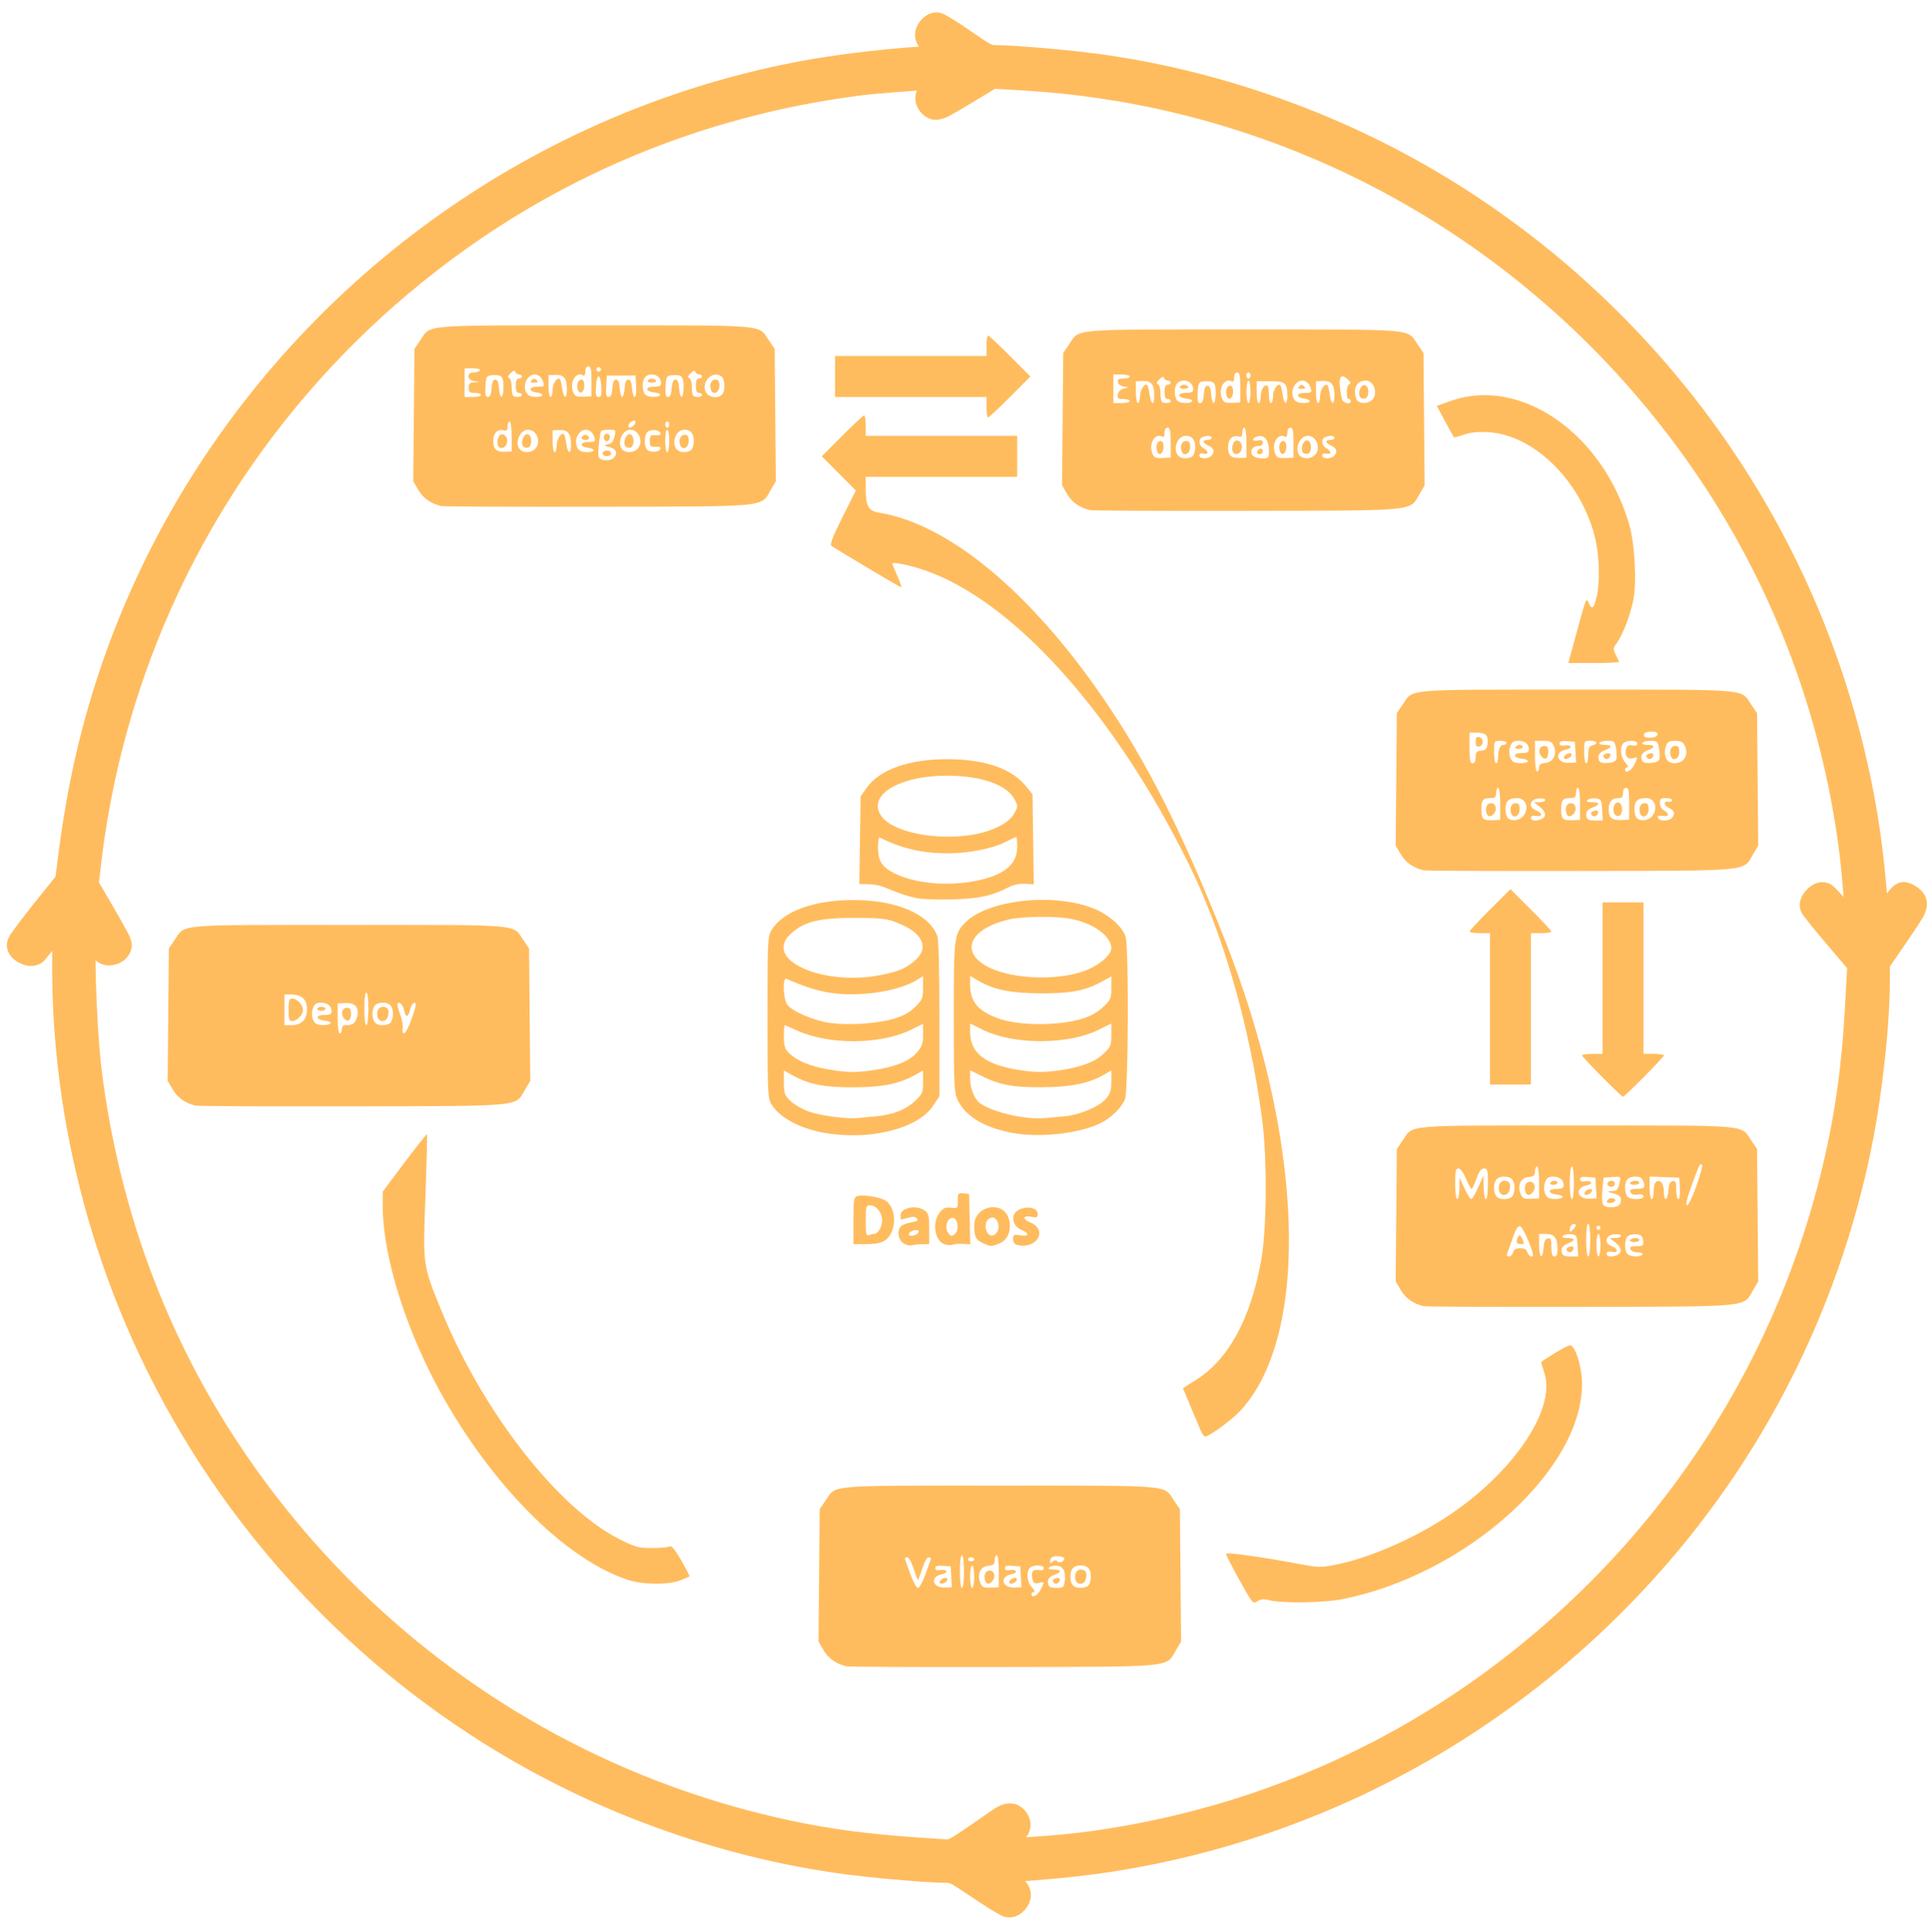 <?xml version="1.0" encoding="UTF-8" standalone="no"?>
<!-- Created with Inkscape (http://www.inkscape.org/) -->

<svg
   version="1.1"
   id="svg1"
   width="943"
   height="944"
   viewBox="0 0 943 944"
   sodipodi:docname="icon-metodologia.svg"
   inkscape:version="1.3 (0e150ed6c4, 2023-07-21)"
   xmlns:inkscape="http://www.inkscape.org/namespaces/inkscape"
   xmlns:sodipodi="http://sodipodi.sourceforge.net/DTD/sodipodi-0.dtd"
   xmlns="http://www.w3.org/2000/svg"
   xmlns:svg="http://www.w3.org/2000/svg">
  <defs
     id="defs1" />
  <sodipodi:namedview
     id="namedview1"
     pagecolor="#ffffff"
     bordercolor="#000000"
     borderopacity="0.25"
     inkscape:showpageshadow="2"
     inkscape:pageopacity="0.0"
     inkscape:pagecheckerboard="0"
     inkscape:deskcolor="#d1d1d1"
     inkscape:zoom="0.26536017"
     inkscape:cx="1241.7086"
     inkscape:cy="518.16367"
     inkscape:window-width="1366"
     inkscape:window-height="697"
     inkscape:window-x="-8"
     inkscape:window-y="-8"
     inkscape:window-maximized="1"
     inkscape:current-layer="g1" />
  <g
     inkscape:groupmode="layer"
     inkscape:label="Image"
     id="g1">
    <path
       id="path1"
       style="fill:#ffbc5e;fill-opacity:1"
       d="M 457.281 6.08 C 453.089 6.236 449.543 9.396 447.936 13.123 C 446.431 16.206 447.006 20.009 448.947 22.766 C 431.839 24.017 414.77 25.905 397.844 28.699 C 368.937 33.6 340.55 41.503 313.188 52.023 C 254.716 74.571 201.075 109.505 156.764 153.818 C 118.46 192.056 87.049 237.22 64.805 286.574 C 51.16 316.788 40.973 348.554 34.447 381.057 C 31.698 394.614 29.623 408.3 27.949 422.029 C 27.673 424.152 27.396 426.274 27.119 428.396 C 19.71 437.742 11.997 446.862 5.139 456.629 C 3.604 458.899 2.807 461.861 3.803 464.51 C 4.982 468.122 8.424 470.428 11.893 471.551 C 15.355 472.693 19.635 471.975 21.988 469.021 C 23.188 467.61 24.344 466.163 25.504 464.719 C 25.34 478.683 25.708 492.658 26.82 506.58 C 29.949 546.401 38.548 585.768 52.047 623.354 C 67.609 666.577 89.91 707.356 117.834 743.832 C 148.909 784.475 186.926 819.806 229.793 847.74 C 257.851 866.039 287.992 881.145 319.453 892.648 C 350.041 903.876 381.839 911.902 414.164 916.088 C 426.278 917.597 438.443 918.689 450.617 919.58 C 454.775 919.887 458.944 920.032 463.109 920.135 C 465 920.401 466.481 921.716 468.094 922.627 C 474.874 926.969 481.372 931.772 488.443 935.646 C 491.425 937.58 495.497 937.366 498.395 935.377 C 501.762 933.071 504.124 929.001 503.613 924.846 C 503.361 922.745 502.32 920.8 500.9 919.254 C 516.181 918.111 531.454 916.651 546.58 914.154 C 595.627 906.217 643.316 890.009 687.051 866.438 C 747.404 833.963 800.169 787.51 840.07 731.791 C 871.968 687.277 895.427 636.779 909.117 583.766 C 913.711 566.113 917.153 548.162 919.457 530.068 C 921.427 514.924 922.904 499.7 923.322 484.428 C 923.401 480.401 923.381 476.373 923.377 472.346 C 928.751 464.411 934.375 456.637 939.42 448.484 C 941.108 445.604 942.173 442.036 940.996 438.77 C 939.977 435.792 937.363 433.689 934.688 432.305 C 932.271 430.998 929.118 430.424 926.668 431.959 C 924.705 433.051 923.274 434.844 921.969 436.627 C 920.596 419.935 918.541 403.287 915.363 386.836 C 910.444 361.26 903.327 336.104 894.102 311.748 C 878.955 271.818 858.031 234.094 832.242 200.057 C 801.465 159.407 763.776 123.992 721.219 95.902 C 693.291 77.441 663.265 62.154 631.893 50.467 C 600.713 38.806 568.25 30.486 535.234 26.146 C 522.705 24.576 510.125 23.434 497.531 22.533 C 493.521 22.251 489.501 22.116 485.484 22.012 C 483.529 21.674 482.003 20.27 480.334 19.299 C 473.97 15.11 467.865 10.488 461.125 6.902 C 459.928 6.344 458.607 6.023 457.281 6.08 z M 486.164 43.4 C 488.337 43.525 490.509 43.65 492.682 43.775 C 498.647 44.101 504.639 44.479 510.537 44.977 C 522.746 45.958 534.845 47.531 546.932 49.596 C 560.059 51.842 573.165 54.73 586.035 58.207 C 590.313 59.364 594.711 60.628 599.004 61.936 C 604.841 63.717 610.824 65.676 616.574 67.713 C 628.116 71.783 639.415 76.33 650.572 81.389 C 671.13 90.696 691.051 101.719 709.912 114.201 C 716.798 118.753 723.671 123.594 730.273 128.533 C 738.799 134.913 747.134 141.646 755.121 148.609 C 758.181 151.271 761.276 154.048 764.213 156.75 C 783.689 174.722 801.525 194.469 817.428 215.668 C 824.783 225.477 831.801 235.707 838.307 246.16 C 844.763 256.501 850.822 267.292 856.334 278.174 C 865.666 296.575 873.683 315.803 880.229 335.428 C 881.541 339.366 882.791 343.323 884.002 347.34 C 886.98 357.25 889.636 367.39 891.891 377.553 C 895.005 391.587 897.456 405.803 899.119 420.148 C 899.808 426.232 900.291 432.208 900.758 438.305 C 898.992 436.357 897.248 434.359 895.25 432.648 C 892.449 430.578 888.383 430.578 885.533 432.559 C 882.356 434.516 879.807 437.819 879.381 441.594 C 879.164 444.091 880.273 446.512 881.898 448.354 C 885.972 453.783 890.467 458.877 894.816 464.084 C 897.374 467.101 899.936 470.11 902.5 473.123 C 901.906 483.728 901.42 494.408 900.619 504.938 C 899.971 513.09 899.154 521.228 898.088 529.381 C 896.999 537.516 895.653 545.774 894.053 553.85 C 888.305 582.803 879.548 611.158 867.975 638.312 C 866.385 642.04 864.677 645.894 862.977 649.58 C 858.689 658.896 854.067 668.054 849.1 677.066 C 835.094 702.502 818.4 726.603 799.502 748.719 C 780.954 770.447 760.13 790.398 737.633 808.092 C 716.583 824.665 693.952 839.294 670.078 851.613 C 664.615 854.434 659.096 857.133 653.479 859.725 C 647.856 862.327 642.203 864.78 636.438 867.137 C 625.061 871.797 613.345 875.985 601.549 879.645 C 579.95 886.341 557.675 891.32 535.236 894.555 C 527.202 895.736 519.074 896.527 511.045 897.143 C 507.793 897.402 504.598 897.617 501.348 897.838 C 503.391 895.298 504.134 891.719 502.992 888.629 C 501.723 884.856 498.344 881.643 494.273 881.312 C 490.897 881.01 487.726 882.589 485.025 884.457 C 478.471 888.828 472.167 893.577 465.455 897.711 C 464.446 898.226 463.429 899.11 462.225 898.834 C 441.382 897.624 420.632 896.021 400.045 892.369 C 389.807 890.557 379.714 888.35 369.604 885.785 C 355.724 882.249 341.844 877.978 328.396 873.07 C 319.148 869.701 310.009 866.013 301.055 862.016 C 268.381 847.508 237.552 828.865 209.506 806.697 C 177.55 781.464 149.146 751.599 125.445 718.447 C 118.07 708.144 111.161 697.506 104.736 686.584 C 102.696 683.099 100.634 679.462 98.666 675.873 C 94.676 668.609 90.838 661.076 87.273 653.523 C 83.728 646.016 80.389 638.361 77.281 630.607 C 74.988 624.891 72.869 619.251 70.818 613.408 C 67.533 604.055 64.591 594.581 61.961 585.023 C 59.816 577.171 57.816 569.032 56.123 561.08 C 54.296 552.582 52.715 543.915 51.377 535.275 C 50.608 530.243 49.892 525.078 49.332 519.971 C 48.051 507.584 47.376 494.881 46.938 482.289 C 46.809 477.989 46.698 473.552 46.676 469.197 C 49.717 472.204 54.684 472.472 58.391 470.602 C 62.106 468.926 64.89 464.875 64.32 460.719 C 63.502 457.041 61.28 453.924 59.578 450.625 C 55.94 444.107 52.104 437.703 48.344 431.256 C 49.198 423.743 50.077 416.302 51.17 408.826 C 52.057 402.869 53.105 396.78 54.254 390.807 C 56.152 380.931 58.434 370.97 61.027 361.264 C 66.84 339.438 74.351 318.172 83.539 297.518 C 91.117 280.495 99.895 263.784 109.658 247.877 C 133.672 208.683 164.065 173.428 199.184 143.779 C 203.9 139.815 208.81 135.824 213.738 132.02 C 223.57 124.402 233.856 117.124 244.367 110.363 C 272.38 92.352 302.696 77.635 334.24 66.756 C 340.752 64.499 347.442 62.388 353.982 60.471 C 356.947 59.615 359.918 58.783 362.896 57.977 C 366.851 56.923 370.999 55.867 375.053 54.908 C 389.045 51.58 403.316 48.95 417.631 47.029 C 420.635 46.628 423.637 46.269 426.594 45.975 C 433.731 45.298 440.928 44.744 448.043 44.262 C 446.882 46.811 446.954 49.865 448.283 52.338 C 449.827 55.655 453.055 58.437 456.844 58.5 C 460.585 58.692 463.889 56.629 467.02 54.857 C 473.459 51.135 479.779 47.214 486.164 43.4 z M 290.5 159 C 205.073 159 210.615 158.531 205.426 166.184 L 202.5 170.5 L 202.211 202.844 L 201.92 235.189 L 204.426 239.465 C 206.76 243.447 210.43 246.042 215.5 247.297 C 216.6 247.569 251.025 247.727 292 247.646 C 376.424 247.481 371.603 247.947 376.574 239.465 L 379.08 235.189 L 378.789 202.844 L 378.5 170.5 L 375.574 166.184 C 370.385 158.531 375.927 159 290.5 159 z M 607.5 161 C 522.073 161 527.615 160.531 522.426 168.184 L 519.5 172.5 L 519.211 204.844 L 518.92 237.189 L 521.426 241.465 C 523.76 245.447 527.43 248.042 532.5 249.297 C 533.6 249.569 568.025 249.727 609 249.646 C 693.424 249.481 688.603 249.947 693.574 241.465 L 696.08 237.189 L 695.789 204.844 L 695.5 172.5 L 692.574 168.184 C 687.385 160.531 692.927 161 607.5 161 z M 482.77 164 C 482.347 164 482 166.25 482 169 L 482 174 L 445 174 L 408 174 L 408 184 L 408 194 L 445 194 L 482 194 L 482 199 C 482 201.75 482.347 204 482.77 204 C 483.192 204 488.021 199.5 493.5 194 L 503.463 184 L 493.5 174 C 488.021 168.5 483.192 164 482.77 164 z M 287.5 179 C 288.697 179 289 180.482 289 186.336 L 289 193.672 L 284.973 193.83 C 281.501 193.966 280.811 193.633 279.971 191.424 C 278.157 186.653 281.516 181.347 284.99 183.494 C 285.568 183.851 286 183.025 286 181.559 C 286 179.951 286.557 179 287.5 179 z M 291.914 179.553 C 292.435 179.231 293.125 179.393 293.447 179.914 C 293.769 180.435 293.607 181.125 293.086 181.447 C 292.565 181.769 291.875 181.607 291.553 181.086 C 291.231 180.565 291.393 179.875 291.914 179.553 z M 227 180 L 231.059 180 C 233.51 180 234.873 180.396 234.5 181 C 234.16 181.55 232.784 182 231.441 182 C 227.814 182 228.083 185.728 231.75 186.283 L 234.5 186.701 L 231.75 186.85 C 229.523 186.971 229 187.476 229 189.5 C 229 191.611 229.467 192 232 192 C 233.65 192 235 192.45 235 193 C 235 193.55 233.2 194 231 194 L 227 194 L 227 187 L 227 180 z M 250.984 181.264 C 251.362 181.155 251.609 181.324 251.754 181.76 C 251.981 182.442 252.805 183 253.584 183 C 254.363 183 255 183.45 255 184 C 255 184.55 254.325 185 253.5 185 C 252.452 185 252 186.056 252 188.5 C 252 190.944 252.452 192 253.5 192 C 254.325 192 255 192.45 255 193 C 255 194.117 251.703 194.371 250.666 193.334 C 250.299 192.967 250 190.979 250 188.916 C 250 186.819 249.454 184.985 248.76 184.754 C 247.888 184.463 248.086 183.769 249.428 182.428 C 250.098 181.757 250.607 181.372 250.984 181.264 z M 338.984 181.264 C 339.361 181.155 339.609 181.324 339.754 181.76 C 339.981 182.442 340.805 183 341.584 183 C 342.363 183 343 183.45 343 184 C 343 184.55 342.325 185 341.5 185 C 340.452 185 340 186.056 340 188.5 C 340 190.944 340.452 192 341.5 192 C 342.325 192 343 192.45 343 193 C 343 194.117 339.703 194.371 338.666 193.334 C 338.299 192.967 338 190.979 338 188.916 C 338 186.819 337.454 184.985 336.76 184.754 C 335.889 184.463 336.086 183.769 337.428 182.428 C 338.098 181.757 338.607 181.372 338.984 181.264 z M 604.5 182 C 605.697 182 606 183.482 606 189.336 L 606 196.672 L 601.973 196.83 C 598.501 196.966 597.811 196.633 596.971 194.424 C 595.157 189.653 598.516 184.347 601.99 186.494 C 602.568 186.851 603 186.025 603 184.559 C 603 182.951 603.557 182 604.5 182 z M 610 182 C 610.55 182 611 182.675 611 183.5 C 611 184.325 610.55 185 610 185 C 609.45 185 609 184.325 609 183.5 C 609 182.675 609.45 182 610 182 z M 318.5 183 C 321.076 183 323 184.795 323 187.199 C 323 188.598 322.2 189 319.416 189 C 314.887 189 315.248 191.361 319.846 191.814 C 321.601 191.988 322.779 192.55 322.461 193.064 C 321.634 194.403 316.62 194.221 315.199 192.801 C 314.539 192.141 314 190.205 314 188.5 C 314 184.888 315.545 183 318.5 183 z M 544 183 L 548 183 C 550.2 183 552 183.45 552 184 C 552 184.55 550.616 185 548.926 185 C 546.538 185 545.928 185.391 546.188 186.75 C 546.371 187.713 547.64 188.681 549.01 188.902 L 551.5 189.305 L 549 189.943 C 547.442 190.341 546.379 191.415 546.18 192.791 C 545.909 194.659 546.334 195 548.93 195 C 550.618 195 552 195.45 552 196 C 552 196.55 550.2 197 548 197 L 544 197 L 544 190 L 544 183 z M 261.848 183.041 C 263.366 183.288 264.746 184.554 265.432 186.75 C 266.072 188.801 265.812 189 262.484 189 C 258.198 189 258.068 191.312 262.326 191.816 C 263.796 191.99 265 192.553 265 193.066 C 265 194.168 259.995 194.295 258.385 193.234 C 256.239 191.821 255.774 187.993 257.439 185.451 C 258.674 183.567 260.33 182.794 261.848 183.041 z M 349.311 183.072 C 350.409 182.932 351.543 183.205 352.555 184.045 C 354.305 185.498 354.464 191.138 352.801 192.801 C 350.573 195.028 346.069 194.245 344.775 191.406 C 343.058 187.638 346.017 183.492 349.311 183.072 z M 271.482 183.193 C 275.546 183.041 277 184.949 277 190.434 C 277 195.308 275.389 194.945 274.715 189.918 C 274.414 187.673 273.915 185.583 273.607 185.275 C 272.341 184.008 270 187.479 270 190.623 C 270 192.481 269.55 194 269 194 C 268.45 194 268 191.598 268 188.662 L 268 183.324 L 271.482 183.193 z M 243.084 183.34 C 245.487 183.619 246 185.098 246 189.068 C 246 195.1 244.233 195.649 243.807 189.75 C 243.591 186.776 243.05 185.5 242 185.5 C 240.95 185.5 240.409 186.776 240.193 189.75 C 239.979 192.717 239.434 194 238.391 194 C 237.218 194 236.96 192.885 237.197 188.828 C 237.471 184.137 237.732 183.635 240 183.412 C 241.272 183.287 242.283 183.247 243.084 183.34 z M 331.084 183.34 C 333.487 183.619 334 185.098 334 189.068 C 334 195.1 332.233 195.649 331.807 189.75 C 331.591 186.776 331.05 185.5 330 185.5 C 328.95 185.5 328.409 186.776 328.193 189.75 C 327.979 192.717 327.434 194 326.391 194 C 325.218 194 324.96 192.885 325.197 188.828 C 325.471 184.137 325.732 183.635 328 183.412 C 329.272 183.287 330.283 183.247 331.084 183.34 z M 310.5 183.5 L 310.803 188.75 C 310.976 191.767 310.681 194 310.109 194 C 309.562 194 308.976 192.088 308.807 189.75 C 308.591 186.776 308.05 185.5 307 185.5 C 305.95 185.5 305.409 186.776 305.193 189.75 C 305.024 192.088 304.487 194 304 194 C 303.513 194 302.976 192.088 302.807 189.75 C 302.591 186.776 302.05 185.5 301 185.5 C 299.95 185.5 299.409 186.776 299.193 189.75 C 298.979 192.717 298.434 194 297.391 194 C 296.217 194 295.96 192.881 296.197 188.781 L 296.5 183.561 L 303.5 183.531 L 310.5 183.5 z M 292.492 183.883 C 293.045 183.933 293.601 185.645 293.803 188.986 C 294.048 193.046 293.8 194 292.5 194 C 291.193 194 290.951 193.028 291.197 188.75 C 291.388 185.445 291.939 183.833 292.492 183.883 z M 656.264 183.916 C 656.922 184.047 657.773 184.63 658.812 185.67 C 660.027 186.884 660.143 187.453 659.24 187.754 C 657.77 188.244 657.546 195 659 195 C 659.55 195 660 195.45 660 196 C 660 198.103 656.035 196.982 655.58 194.75 C 654.04 187.192 654.288 183.523 656.264 183.916 z M 567.984 184.264 C 568.361 184.155 568.609 184.324 568.754 184.76 C 568.981 185.442 569.805 186 570.584 186 C 571.363 186 572 186.45 572 187 C 572 187.55 571.325 188 570.5 188 C 569.452 188 569 189.056 569 191.5 C 569 193.944 569.452 195 570.5 195 C 571.325 195 572 195.45 572 196 C 572 197.117 568.703 197.371 567.666 196.334 C 567.299 195.967 567 193.979 567 191.916 C 567 189.819 566.454 187.985 565.76 187.754 C 564.889 187.463 565.086 186.769 566.428 185.428 C 567.098 184.757 567.607 184.372 567.984 184.264 z M 318.5 185 C 317.74 185 316.84 185.45 316.5 186 C 316.148 186.569 317.009 187 318.5 187 C 319.991 187 320.852 186.569 320.5 186 C 320.16 185.45 319.26 185 318.5 185 z M 261 185.1 C 260.633 185.1 260.267 185.334 259.801 185.801 C 258.867 186.734 259.133 187 261 187 C 262.867 187 263.133 186.734 262.199 185.801 C 261.733 185.334 261.367 185.1 261 185.1 z M 284.014 185.5 C 282.369 185.5 281.507 188.273 282.416 190.641 C 283.366 193.116 285.5 191.577 285.5 188.416 C 285.5 186.502 284.989 185.5 284.014 185.5 z M 349.514 185.5 C 347.434 185.5 346.406 188.011 347.412 190.633 C 348.457 193.356 351.5 191.758 351.5 188.486 C 351.5 186.174 351.052 185.5 349.514 185.5 z M 578.5 186 C 581.076 186 583 187.795 583 190.199 C 583 191.598 582.2 192 579.416 192 C 574.887 192 575.248 194.361 579.846 194.814 C 581.601 194.988 582.779 195.55 582.461 196.064 C 581.634 197.403 576.62 197.221 575.199 195.801 C 574.539 195.141 574 193.205 574 191.5 C 574 187.888 575.545 186 578.5 186 z M 610 186 C 610.55 186 611 188.475 611 191.5 C 611 194.525 610.55 197 610 197 C 609.45 197 609 194.525 609 191.5 C 609 188.475 609.45 186 610 186 z M 667.363 186 C 671.401 186 673.474 192.381 670.428 195.428 C 668.563 197.293 664.882 197.484 663.199 195.801 C 662.539 195.141 662 193.132 662 191.336 C 662 188.054 664.064 186 667.363 186 z M 636.848 186.041 C 638.366 186.288 639.746 187.554 640.432 189.75 C 641.072 191.801 640.812 192 637.484 192 C 633.198 192 633.068 194.312 637.326 194.816 C 638.796 194.99 640 195.553 640 196.066 C 640 197.168 634.995 197.295 633.385 196.234 C 631.239 194.821 630.774 190.993 632.439 188.451 C 633.674 186.567 635.33 185.794 636.848 186.041 z M 558.482 186.193 C 562.546 186.041 564 187.949 564 193.434 C 564 198.308 562.389 197.945 561.715 192.918 C 561.414 190.673 560.915 188.583 560.607 188.275 C 559.341 187.008 557 190.479 557 193.623 C 557 195.481 556.55 197 556 197 C 555.45 197 555 194.598 555 191.662 L 555 186.324 L 558.482 186.193 z M 646.482 186.193 C 650.546 186.041 652 187.949 652 193.434 C 652 198.308 650.389 197.945 649.715 192.918 C 649.414 190.673 648.915 188.583 648.607 188.275 C 647.341 187.008 645 190.479 645 193.623 C 645 195.481 644.55 197 644 197 C 643.45 197 643 194.598 643 191.662 L 643 186.324 L 646.482 186.193 z M 620.523 186.275 C 627.884 186.216 629 187.157 629 193.434 C 629 198.308 627.389 197.945 626.715 192.918 C 626.414 190.673 625.915 188.583 625.607 188.275 C 624.341 187.008 622 190.479 622 193.623 C 622 195.481 621.55 197 621 197 C 620.45 197 620 195.274 620 193.166 C 620 191.058 619.704 189.038 619.342 188.676 C 618.017 187.351 616 190.337 616 193.623 C 616 195.481 615.55 197 615 197 C 614.45 197 614 194.599 614 191.664 L 614 186.328 L 620.523 186.275 z M 591.084 186.34 C 593.487 186.619 594 188.098 594 192.068 C 594 198.1 592.233 198.649 591.807 192.75 C 591.591 189.776 591.05 188.5 590 188.5 C 588.95 188.5 588.409 189.776 588.193 192.75 C 587.979 195.717 587.434 197 586.391 197 C 585.218 197 584.96 195.885 585.197 191.828 C 585.471 187.137 585.732 186.635 588 186.412 C 589.272 186.287 590.283 186.247 591.084 186.34 z M 578.5 188 C 577.74 188 576.84 188.45 576.5 189 C 576.148 189.569 577.009 190 578.5 190 C 579.991 190 580.852 189.569 580.5 189 C 580.16 188.45 579.26 188 578.5 188 z M 636 188.1 C 635.633 188.1 635.267 188.334 634.801 188.801 C 633.867 189.734 634.133 190 636 190 C 637.867 190 638.133 189.734 637.199 188.801 C 636.733 188.334 636.367 188.1 636 188.1 z M 666.785 188.197 C 664.92 187.838 663.274 192.015 664.5 193.998 C 664.878 194.61 665.933 194.967 666.844 194.791 C 669.172 194.343 669.121 188.647 666.785 188.197 z M 601.014 188.5 C 599.369 188.5 598.507 191.273 599.416 193.641 C 600.366 196.116 602.5 194.577 602.5 191.416 C 602.5 189.502 601.989 188.5 601.014 188.5 z M 727.902 193.18 C 721.284 192.849 714.665 193.776 708.268 196.111 L 702.035 198.387 L 706.107 205.943 C 708.347 210.1 710.287 213.612 710.42 213.748 C 710.552 213.884 712.805 213.264 715.424 212.371 C 718.795 211.223 722.322 210.887 727.498 211.219 C 749.451 212.628 772.107 234.855 779.123 261.865 C 781.465 270.882 781.897 284.311 780.082 291.75 C 778.678 297.507 777.844 298.16 776.258 294.75 C 774.962 291.966 775.159 291.483 770.168 309.75 L 766.273 324 L 778.637 324 C 785.436 324 791 323.753 791 323.451 C 791 323.149 790.313 321.572 789.473 319.947 C 788.057 317.21 788.092 316.791 789.955 314.246 C 792.843 310.301 796.608 300.511 798.039 293.221 C 799.793 284.283 798.746 265.516 795.965 256.061 C 785.262 219.671 756.582 194.615 727.902 193.18 z M 422.23 203 C 421.808 203 416.98 207.499 411.502 212.998 L 401.541 222.996 L 409.852 231.352 L 418.162 239.705 L 411.619 252.762 C 406.736 262.507 405.385 266.057 406.289 266.756 C 408.266 268.284 439.753 287 440.346 287 C 440.645 287 439.79 284.511 438.445 281.471 C 437.101 278.43 436 275.69 436 275.383 C 436 274.513 443.785 276.039 450.461 278.217 C 494.123 292.459 544.162 347.769 580.924 422.422 C 597.72 456.53 610.572 501.205 616.619 546.5 C 619.214 565.939 619.007 600.661 616.203 616 C 610.905 644.983 600.055 664.671 583.881 674.654 C 580.646 676.651 578 678.346 578 678.422 C 578 678.498 579.612 682.373 581.582 687.031 C 583.552 691.69 585.779 696.962 586.531 698.75 C 587.283 700.538 588.3 702 588.793 702 C 590.825 702 601.815 693.976 606.039 689.408 C 640.499 652.139 637.144 556.378 597.928 457.863 C 577.077 405.484 560.474 372.558 539.252 341.5 C 503.532 289.224 463.3 255.912 429.381 250.523 C 424.312 249.718 423 247.339 423 238.953 L 423 233 L 460 233 L 497 233 L 497 223 L 497 213 L 460 213 L 423 213 L 423 208 C 423 205.25 422.653 203 422.23 203 z M 309.496 205.551 C 309.844 205.458 310.146 205.478 310.334 205.666 C 310.691 206.023 310.482 206.92 309.869 207.658 C 308.607 209.179 307 209.44 307 208.123 C 307 207.145 308.453 205.83 309.496 205.551 z M 249 206 C 249.576 206 250 209.113 250 213.338 L 250 220.676 L 246.664 220.801 C 242.519 220.957 241 219.514 241 215.422 C 241 211.73 243.131 209.54 245.994 210.289 C 247.591 210.707 248 210.322 248 208.406 C 248 207.083 248.45 206 249 206 z M 326 206 C 326.55 206 327 206.675 327 207.5 C 327 208.325 326.55 209 326 209 C 325.45 209 325 208.325 325 207.5 C 325 206.675 325.45 206 326 206 z M 570.5 209 C 571.697 209 572 210.482 572 216.336 L 572 223.672 L 567.973 223.83 C 564.501 223.966 563.811 223.633 562.971 221.424 C 561.157 216.653 564.516 211.347 567.99 213.494 C 568.568 213.851 569 213.025 569 211.559 C 569 209.951 569.557 209 570.5 209 z M 608 209 C 608.576 209 609 212.113 609 216.338 L 609 223.676 L 605.664 223.801 C 601.519 223.957 600 222.514 600 218.422 C 600 214.73 602.131 212.54 604.994 213.289 C 606.591 213.707 607 213.322 607 211.406 C 607 210.083 607.45 209 608 209 z M 630.5 209 C 631.697 209 632 210.482 632 216.336 L 632 223.672 L 627.973 223.83 C 624.501 223.966 623.811 223.633 622.971 221.424 C 621.157 216.653 624.516 211.347 627.99 213.494 C 628.568 213.851 629 213.025 629 211.559 C 629 209.951 629.557 209 630.5 209 z M 258 210 C 262.362 210 264.626 216.229 261.428 219.428 C 259.563 221.293 255.882 221.484 254.199 219.801 C 251.22 216.821 253.865 210 258 210 z M 297.578 210 C 300.843 210 301.002 210.155 300.391 212.75 C 299.608 216.069 299.093 216.667 296.5 217.271 C 294.922 217.639 295.186 217.898 297.75 218.494 C 301.152 219.285 302.034 221.567 299.801 223.801 C 298.427 225.174 295.105 225.353 293.219 224.156 C 292.288 223.566 292.108 221.718 292.564 217.422 C 292.911 214.165 293.402 211.162 293.656 210.75 C 293.91 210.338 295.675 210 297.578 210 z M 308 210 C 312.362 210 314.626 216.229 311.428 219.428 C 309.563 221.293 305.882 221.484 304.199 219.801 C 301.22 216.821 303.865 210 308 210 z M 326 210 C 326.55 210 327 212.475 327 215.5 C 327 218.525 326.55 221 326 221 C 325.45 221 325 218.525 325 215.5 C 325 212.475 325.45 210 326 210 z M 334.322 210 C 337.448 210 339 211.824 339 215.5 C 339 217.205 338.461 219.141 337.801 219.801 C 336.465 221.136 333.098 221.363 331.385 220.234 C 327.598 217.739 329.819 210 334.322 210 z M 286.848 210.041 C 288.366 210.288 289.746 211.554 290.432 213.75 C 291.072 215.801 290.812 216 287.484 216 C 283.198 216 283.068 218.312 287.326 218.816 C 288.796 218.99 290 219.553 290 220.066 C 290 221.168 284.995 221.295 283.385 220.234 C 281.239 218.821 280.774 214.993 282.439 212.451 C 283.674 210.567 285.33 209.794 286.848 210.041 z M 273.482 210.193 C 277.546 210.041 279 211.949 279 217.434 C 279 222.308 277.389 221.945 276.715 216.918 C 276.414 214.673 275.915 212.583 275.607 212.275 C 274.341 211.008 272 214.479 272 217.623 C 272 219.481 271.55 221 271 221 C 270.45 221 270 218.598 270 215.662 L 270 210.324 L 273.482 210.193 z M 320.035 210.203 C 321.322 210.336 322.462 210.859 322.738 211.697 C 322.991 212.464 322.12 212.824 320.316 212.697 C 317.811 212.522 317.5 212.83 317.5 215.5 C 317.5 218.17 317.811 218.478 320.316 218.303 C 322.12 218.176 322.99 218.536 322.738 219.303 C 322.19 220.974 317.743 221.345 316.242 219.844 C 314.544 218.145 314.674 212.515 316.445 211.045 C 317.313 210.325 318.748 210.07 320.035 210.203 z M 296.5 212 C 294.994 212 294.444 214.111 295.639 215.307 C 296.572 216.24 298 215.112 298 213.441 C 298 212.649 297.325 212 296.5 212 z M 257.785 212.197 C 255.92 211.838 254.274 216.015 255.5 217.998 C 255.878 218.61 256.933 218.967 257.844 218.791 C 260.172 218.343 260.121 212.647 257.785 212.197 z M 307.785 212.197 C 305.92 211.838 304.274 216.015 305.5 217.998 C 305.878 218.61 306.933 218.967 307.844 218.791 C 310.172 218.343 310.121 212.647 307.785 212.197 z M 245.104 212.289 C 244.64 212.372 244.196 212.665 243.846 213.217 C 242.838 214.804 242.764 217.43 243.701 218.367 C 245.154 219.82 247.512 218.385 247.805 215.869 C 248.06 213.679 246.494 212.04 245.104 212.289 z M 286 212.5 C 285.267 212.5 284.479 213.062 284.25 213.75 C 284.002 214.494 284.711 215 286 215 C 287.289 215 287.998 214.494 287.75 213.75 C 287.521 213.062 286.733 212.5 286 212.5 z M 334.514 212.5 C 332.434 212.5 331.406 215.011 332.412 217.633 C 333.457 220.356 336.5 218.758 336.5 215.486 C 336.5 213.174 336.052 212.5 334.514 212.5 z M 579.322 213 C 582.448 213 584 214.824 584 218.5 C 584 220.205 583.461 222.141 582.801 222.801 C 581.465 224.136 578.098 224.363 576.385 223.234 C 572.598 220.739 574.819 213 579.322 213 z M 639 213 C 643.362 213 645.626 219.229 642.428 222.428 C 640.563 224.293 636.882 224.484 635.199 222.801 C 632.22 219.821 634.865 213 639 213 z M 590.684 213.039 C 591.491 213.111 592 213.438 592 214 C 592 214.55 591.1 215 590 215 C 587.238 215 587.495 216.449 590.5 217.818 C 593.211 219.054 593.695 220.906 591.801 222.801 C 590.134 224.467 586 224.32 586 222.594 C 586 221.68 586.7 221.371 588 221.711 C 589.1 221.999 590 221.747 590 221.152 C 590 220.558 589.1 219.589 588 219 C 585.612 217.722 585.359 214.46 587.582 213.607 C 588.771 213.151 589.876 212.967 590.684 213.039 z M 650.684 213.039 C 651.491 213.111 652 213.438 652 214 C 652 214.55 651.1 215 650 215 C 647.238 215 647.495 216.449 650.5 217.818 C 653.211 219.054 653.695 220.906 651.801 222.801 C 650.134 224.467 646 224.32 646 222.594 C 646 221.68 646.7 221.371 648 221.711 C 649.1 221.999 650 221.747 650 221.152 C 650 220.558 649.1 219.589 648 219 C 645.612 217.722 645.359 214.46 647.582 213.607 C 648.771 213.151 649.876 212.967 650.684 213.039 z M 615.021 213.154 C 618.12 212.702 620 215.359 620 220.191 C 620 223.851 619.869 224 616.623 224 C 614.765 224 612.732 223.382 612.105 222.627 C 610.435 220.614 611.849 218 614.607 218 C 616.145 218 617 217.421 617 216.383 C 617 215.191 616.333 214.894 614.461 215.252 C 612.858 215.558 612.057 215.325 612.289 214.619 C 612.491 214.004 613.72 213.344 615.021 213.154 z M 638.785 215.197 C 636.92 214.838 635.274 219.015 636.5 220.998 C 636.878 221.61 637.933 221.967 638.844 221.791 C 641.172 221.343 641.121 215.647 638.785 215.197 z M 604.104 215.289 C 603.64 215.372 603.196 215.665 602.846 216.217 C 601.838 217.804 601.764 220.43 602.701 221.367 C 604.154 222.82 606.512 221.385 606.805 218.869 C 607.06 216.679 605.494 215.04 604.104 215.289 z M 567.014 215.5 C 565.369 215.5 564.507 218.273 565.416 220.641 C 566.366 223.116 568.5 221.577 568.5 218.416 C 568.5 216.502 567.989 215.5 567.014 215.5 z M 579.514 215.5 C 577.434 215.5 576.406 218.011 577.412 220.633 C 578.457 223.356 581.5 221.758 581.5 218.486 C 581.5 216.174 581.052 215.5 579.514 215.5 z M 627.014 215.5 C 625.369 215.5 624.507 218.273 625.416 220.641 C 626.366 223.116 628.5 221.577 628.5 218.416 C 628.5 216.502 627.989 215.5 627.014 215.5 z M 615.846 219.258 C 615.23 219.346 614.538 219.885 614.229 220.812 C 614.011 221.466 614.545 222 615.416 222 C 616.287 222 617 221.287 617 220.416 C 617 219.533 616.461 219.17 615.846 219.258 z M 296.695 220.158 C 295.333 220.167 293.927 221.071 294.496 221.992 C 295.278 223.257 297.694 223.303 298.457 222.068 C 298.773 221.556 298.554 220.842 297.969 220.48 C 297.599 220.252 297.15 220.155 296.695 220.158 z M 770.5 337 C 685.073 337 690.615 336.531 685.426 344.184 L 682.5 348.5 L 682.211 380.844 L 681.92 413.189 L 684.426 417.465 C 686.76 421.447 690.43 424.042 695.5 425.297 C 696.6 425.569 731.025 425.727 772 425.646 C 856.424 425.481 851.603 425.947 856.574 417.465 L 859.08 413.189 L 858.789 380.844 L 858.5 348.5 L 855.574 344.184 C 850.385 336.531 855.927 337 770.5 337 z M 806.789 357.5 C 809.15 357.5 809.971 357.914 809.762 359 C 809.575 359.968 808.315 360.5 806.211 360.5 C 803.85 360.5 803.029 360.086 803.238 359 C 803.425 358.032 804.685 357.5 806.789 357.5 z M 718 358 L 721.25 358.016 C 725.94 358.038 727.198 359.187 726.824 363.105 C 726.551 365.969 726.069 366.55 723.75 366.816 C 721.447 367.081 721 367.61 721 370.066 C 721 372.007 720.492 373 719.5 373 C 718.3 373 718 371.5 718 365.5 L 718 358 z M 722.75 360.189 C 721.439 359.937 721 360.518 721 362.5 C 721 364.482 721.439 365.063 722.75 364.811 C 723.712 364.625 724.5 363.585 724.5 362.5 C 724.5 361.415 723.712 360.375 722.75 360.189 z M 733 362 C 734.65 362 736 362.45 736 363 C 736 363.55 735.374 364 734.607 364 C 732.924 364 732 366.155 732 370.082 C 732 371.687 731.55 373 731 373 C 730.45 373 730 370.525 730 367.5 C 730 362.056 730.03 362 733 362 z M 741.775 362 C 745.014 362 747 363.596 747 366.199 C 747 367.598 746.2 368 743.416 368 C 738.887 368 739.248 370.361 743.846 370.814 C 745.601 370.988 746.779 371.55 746.461 372.064 C 745.777 373.171 740.981 373.286 739.385 372.234 C 737.558 371.031 736.88 367.445 737.949 364.633 C 738.704 362.647 739.645 362 741.775 362 z M 750 362 L 754.021 362 C 757.297 362 758.245 362.446 759.137 364.402 C 760.939 368.358 759.02 372.433 755.174 372.812 C 752.81 373.046 752 373.62 752 375.062 C 752 376.128 751.55 377 751 377 C 750.422 377 750 373.833 750 369.5 L 750 362 z M 777 362 C 780.388 362 781.04 363.494 778 364.289 C 776.411 364.705 776 365.654 776 368.906 C 776 371.158 775.55 373 775 373 C 774.45 373 774 370.525 774 367.5 C 774 362.056 774.03 362 777 362 z M 785.514 362 C 788.584 362 788.97 362.326 789.547 365.4 C 789.898 367.27 790.027 369.633 789.834 370.65 C 789.586 371.96 788.451 372.586 785.955 372.797 C 781.987 373.132 781 372.524 781 369.746 C 781 368.531 782.101 367.41 784 366.693 C 787.863 365.235 787.836 364 783.941 364 C 782.157 364 781.139 363.583 781.5 363 C 781.84 362.45 783.646 362 785.514 362 z M 806.514 362 C 809.584 362 809.97 362.326 810.547 365.4 C 810.898 367.27 811.027 369.633 810.834 370.65 C 810.586 371.96 809.451 372.586 806.955 372.797 C 802.987 373.132 802 372.524 802 369.746 C 802 368.531 803.101 367.41 805 366.693 C 808.863 365.235 808.836 364 804.941 364 C 803.157 364 802.139 363.583 802.5 363 C 802.84 362.45 804.646 362 806.514 362 z M 818.439 362 C 820.866 362 822.245 362.589 822.965 363.934 C 824.45 366.709 824.241 369.614 822.428 371.428 C 820.777 373.078 817.275 373.48 815.385 372.234 C 813.558 371.031 812.88 367.445 813.949 364.633 C 814.766 362.484 815.591 362 818.439 362 z M 797.225 362.016 C 798.716 362.051 800 362.508 800 363.361 C 800 364.26 799.182 364.567 797.598 364.264 C 795.847 363.929 795.029 364.336 794.576 365.762 C 793.54 369.025 794.946 371.229 797.635 370.555 C 800.438 369.851 800.434 369.825 798.428 373.846 C 796.957 376.793 794 378.232 794 376 C 794 375.45 794.528 375 795.174 375 C 795.82 375 795.37 373.959 794.174 372.686 C 791.795 370.154 791.278 365.12 793.199 363.199 C 794.032 362.366 795.733 361.98 797.225 362.016 z M 765.75 362.189 L 769.5 362.5 L 769.797 367.586 L 770.094 372.672 L 766.641 372.803 C 760.537 373.032 759.23 367.504 765.109 366.328 C 766.681 366.014 767.698 365.318 767.367 364.783 C 767.037 364.248 765.693 364.017 764.383 364.268 C 762.776 364.575 762 364.259 762 363.301 C 762 362.269 763.03 361.964 765.75 362.189 z M 742.559 364 C 741.766 364 740.84 364.45 740.5 365 C 740.16 365.55 740.809 366 741.941 366 C 743.074 366 744 365.55 744 365 C 744 364.45 743.351 364 742.559 364 z M 754.514 364.5 C 752.156 364.5 751.313 367.467 753.068 369.582 C 754.882 371.768 756.5 370.746 756.5 367.416 C 756.5 365.173 756.041 364.5 754.514 364.5 z M 818.514 364.5 C 816.434 364.5 815.406 367.011 816.412 369.633 C 817.457 372.356 820.5 370.758 820.5 367.486 C 820.5 365.174 820.052 364.5 818.514 364.5 z M 766.447 368.154 C 765.467 368.344 764.463 369.106 764.217 369.846 C 763.93 370.706 764.413 371.067 765.553 370.846 C 766.533 370.656 767.537 369.894 767.783 369.154 C 768.07 368.294 767.587 367.933 766.447 368.154 z M 786.574 368.318 C 786.183 368.022 785.438 368.002 784.48 368.369 C 783.597 368.708 783.154 369.438 783.496 369.992 C 784.307 371.304 785.711 371.277 786.541 369.934 C 787.001 369.189 786.965 368.615 786.574 368.318 z M 807.574 368.318 C 807.183 368.022 806.438 368.002 805.48 368.369 C 804.597 368.708 804.154 369.438 804.496 369.992 C 805.307 371.304 806.711 371.277 807.541 369.934 C 808.001 369.189 807.965 368.615 807.574 368.318 z M 462.521 371 C 444.067 371 429.762 376.11 423.5 384.938 L 420.5 389.166 L 420.18 410.584 L 419.857 432 L 423.18 432.084 C 428.366 432.214 430.068 432.633 436.629 435.398 C 440 436.819 445.175 438.416 448.129 438.945 C 451.083 439.475 459.125 439.73 466 439.514 C 478.637 439.115 484.91 437.708 493.088 433.438 C 495.171 432.35 498.177 431.753 500.805 431.906 L 505.109 432.158 L 504.805 410.17 L 504.5 388.18 L 501.402 384.34 C 494.267 375.493 481.169 371 462.521 371 z M 463 379.053 C 479.128 379.086 491.8 383.461 495.492 390.27 C 497.482 393.939 497.482 393.949 495.494 397.641 C 493.046 402.186 484.649 406.411 475 407.949 C 457.231 410.783 436.902 406.775 431.004 399.277 C 422.947 389.035 438.82 379.002 463 379.053 z M 732 385 C 732.582 385 733 388.279 733 392.836 L 733 400.672 L 729.053 400.826 C 724.561 401.002 723.801 400.231 723.801 395.5 C 723.801 390.996 724.571 390 728.059 390 C 730.529 390 731 389.6 731 387.5 C 731 386.125 731.45 385 732 385 z M 771 385 C 771.582 385 772 388.279 772 392.836 L 772 400.672 L 768.053 400.826 C 763.561 401.002 762.801 400.231 762.801 395.5 C 762.801 390.996 763.571 390 767.059 390 C 769.529 390 770 389.6 770 387.5 C 770 386.125 770.45 385 771 385 z M 794.5 385 C 795.705 385 796 386.532 796 392.787 L 796 400.574 L 792.141 400.729 C 787.506 400.913 786 399.631 786 395.5 C 786 391.816 787.551 390 790.699 390 C 792.486 390 793 389.442 793 387.5 C 793 385.944 793.567 385 794.5 385 z M 814 390 C 815.65 390 817 390.469 817 391.043 C 817 391.617 816.259 391.955 815.354 391.793 C 812.656 391.312 812.747 393.564 815.475 394.807 C 818.21 396.053 818.701 397.901 816.801 399.801 C 815.507 401.094 811.753 401.421 810.666 400.334 C 809.297 398.965 810.078 398.293 812.5 398.756 C 815.504 399.33 815.833 397.516 813 396 C 811.83 395.374 811 393.906 811 392.465 C 811 390.393 811.478 390 814 390 z M 741.271 390.016 C 745.143 389.994 747.037 394.057 744.922 397.844 C 743.354 400.649 739.581 401.719 737.051 400.076 C 736.223 399.538 735.6 397.576 735.6 395.5 C 735.6 391.459 737.069 390.039 741.271 390.016 z M 804.271 390.016 C 808.143 389.994 810.037 394.057 807.922 397.844 C 806.354 400.649 802.581 401.719 800.051 400.076 C 799.223 399.538 798.6 397.576 798.6 395.5 C 798.6 391.459 800.069 390.039 804.271 390.016 z M 779.629 390.172 C 782.339 390.482 782.517 390.795 782.803 395.75 L 783.105 401 L 779.719 401 C 775.831 401 775 400.426 775 397.746 C 775 396.531 776.101 395.41 778 394.693 C 781.912 393.217 781.823 392 777.801 392 C 775.513 392 774.907 391.693 775.678 390.922 C 776.271 390.329 778.049 389.991 779.629 390.172 z M 751.75 390.188 C 753.576 390.011 755 390.34 755 390.938 C 755 391.522 753.763 392.003 752.25 392.006 L 749.5 392.01 L 752.363 394.301 C 754.185 395.759 755.09 397.301 754.854 398.545 C 754.395 400.96 748 402.039 748 399.701 C 748 398.721 748.78 398.427 750.5 398.756 C 753.82 399.391 753.766 397.241 750.43 395.973 C 746.53 394.49 747.417 390.605 751.75 390.188 z M 790.875 392.215 C 788.945 391.843 787.709 394.507 788.562 397.197 C 788.91 398.292 789.885 398.976 790.836 398.793 C 793.103 398.356 793.137 392.65 790.875 392.215 z M 728.5 392.5 C 726.458 392.5 725.408 395.013 726.385 397.559 C 727.091 399.399 728.429 399.395 729.961 397.549 C 731.687 395.469 730.828 392.5 728.5 392.5 z M 740.514 392.5 C 738.434 392.5 737.406 395.011 738.412 397.633 C 739.457 400.356 742.5 398.758 742.5 395.486 C 742.5 393.174 742.052 392.5 740.514 392.5 z M 767.5 392.5 C 765.458 392.5 764.408 395.013 765.385 397.559 C 766.091 399.399 767.429 399.395 768.961 397.549 C 770.687 395.469 769.828 392.5 767.5 392.5 z M 803.514 392.5 C 801.434 392.5 800.406 395.011 801.412 397.633 C 802.457 400.356 805.5 398.758 805.5 395.486 C 805.5 393.174 805.052 392.5 803.514 392.5 z M 780.574 396.318 C 780.183 396.022 779.438 396.002 778.48 396.369 C 777.597 396.708 777.154 397.438 777.496 397.992 C 778.307 399.304 779.711 399.277 780.541 397.934 C 781.001 397.189 780.965 396.615 780.574 396.318 z M 496.582 409 C 496.812 409 497 411.216 497 413.924 C 497 422.57 490.415 427.868 476.324 430.564 C 462.73 433.166 447.278 431.734 437.41 426.957 C 431.002 423.855 429 420.837 429 414.281 C 429 411.285 429.337 409.005 429.75 409.217 C 440.196 414.57 450.573 417 463 417 C 473.132 417 484.712 414.751 491.096 411.545 C 493.883 410.145 496.352 409 496.582 409 z M 738 434.537 L 728 444.5 C 722.5 449.979 718 454.808 718 455.23 C 718 455.653 720.25 456 723 456 L 728 456 L 728 493 L 728 530 L 738 530 L 748 530 L 748 493 L 748 456 L 753 456 C 755.75 456 758 455.653 758 455.23 C 758 454.808 753.5 449.979 748 444.5 L 738 434.537 z M 509.588 439.752 C 493.958 439.739 478.113 443.867 471.297 451.168 C 466.184 456.644 465.998 458.272 466.021 497.219 C 466.042 530.4 466.203 533.842 467.896 537.5 C 471.536 545.361 480.806 551.003 494.326 553.586 C 507.614 556.125 526.977 554.055 537.555 548.963 C 542.669 546.501 547.896 541.452 549.648 537.281 C 551.324 533.295 551.609 463.733 549.975 457.848 C 548.707 453.286 542.519 447.561 535.496 444.455 C 528.267 441.258 518.966 439.76 509.588 439.752 z M 417.486 439.834 C 397.934 439.753 382.738 445.214 377.09 454.354 C 375.062 457.635 375 458.911 375.004 497.117 C 375.007 534.125 375.122 536.69 376.918 539.635 C 380.866 546.11 390.528 551.374 402.428 553.535 C 424.45 557.535 448.193 551.768 455.75 540.584 L 459 535.773 L 459 497.951 C 459 473.714 458.62 459.118 457.939 457.314 C 453.958 446.755 438.137 439.919 417.486 439.834 z M 783 441 L 783 478 L 783 515 L 778 515 C 775.25 515 773 515.33 773 515.732 C 773 516.135 777.378 520.86 782.73 526.232 C 788.083 531.605 792.687 536 792.963 536 C 793.788 536 813 516.602 813 515.77 C 813 515.347 810.75 515 808 515 L 803 515 L 803 478 L 803 441 L 793 441 L 783 441 z M 507.672 448.062 C 513.456 447.996 519.34 448.303 523.113 449.014 C 534.188 451.098 542.984 457.448 542.996 463.367 C 543.003 466.975 535.931 472.629 528.479 474.973 C 514.973 479.221 495.127 478.36 483.799 473.035 C 468.576 465.88 473.109 454.008 492.836 449.365 C 496.205 448.572 501.888 448.129 507.672 448.062 z M 418 448.559 C 430.772 448.61 433.215 448.897 438.5 450.969 C 450.405 455.635 454.083 462.681 447.75 468.691 C 443.272 472.941 439.689 474.571 430.756 476.416 C 417.103 479.236 401.286 477.712 391.213 472.607 C 381.785 467.83 380.212 461.542 386.992 455.738 C 393.432 450.226 400.932 448.49 418 448.559 z M 170.5 452 C 85.073 452 90.615 451.531 85.426 459.184 L 82.5 463.5 L 82.211 495.844 L 81.92 528.189 L 84.426 532.465 C 86.76 536.447 90.43 539.042 95.5 540.297 C 96.6 540.569 131.025 540.727 172 540.646 C 256.424 540.481 251.603 540.947 256.574 532.465 L 259.08 528.189 L 258.789 495.844 L 258.5 463.5 L 255.574 459.184 C 250.385 451.531 255.927 452 170.5 452 z M 474 476.916 L 478.25 479.383 C 485.78 483.755 494.154 485.404 509 485.432 C 523.534 485.459 530.457 484.076 538.75 479.49 L 543 477.141 L 543 482.725 C 543 487.939 542.735 488.563 539 492.115 C 536.314 494.67 532.947 496.551 528.75 497.842 C 516.897 501.487 496.829 501.29 487 497.434 C 477.501 493.707 474 489.279 474 480.99 L 474 476.916 z M 451 477.029 L 451 482.633 C 451 487.78 450.693 488.543 447.229 492.008 C 444.58 494.657 441.528 496.372 436.979 497.771 C 429.131 500.185 414.931 501.162 405.734 499.92 C 397.759 498.843 386.977 494.234 384.646 490.906 C 382.614 488.004 382.282 477.469 384.25 478.336 C 398.944 484.807 407.827 486.535 422 485.678 C 431.955 485.075 442.254 482.417 447.75 479.031 L 451 477.029 z M 179 485 C 179.583 485 180 488.333 180 493 C 180 497.667 179.583 501 179 501 C 178.417 501 178 497.667 178 493 C 178 488.333 178.417 485 179 485 z M 139 486 L 142.277 486 C 147.381 486 150 488.393 150 493.057 C 150 495.667 149.324 497.676 148 499 C 146.762 500.238 144.667 501 142.5 501 L 139 501 L 139 493.5 L 139 486 z M 142.846 488 C 141.276 488 141 488.821 141 493.5 C 141 497.973 141.313 499 142.672 499 C 145.048 499 148 496.049 148 493.674 C 148 491.072 145.21 488 142.846 488 z M 156.775 490 C 160.014 490 162 491.596 162 494.199 C 162 495.598 161.2 496 158.416 496 C 153.887 496 154.248 498.361 158.846 498.814 C 160.601 498.988 161.779 499.55 161.461 500.064 C 160.777 501.171 155.981 501.286 154.385 500.234 C 152.558 499.031 151.88 495.445 152.949 492.633 C 153.704 490.647 154.645 490 156.775 490 z M 187 490 C 190.439 490 192 491.717 192 495.5 C 192 497.205 191.461 499.141 190.801 499.801 C 190.141 500.461 188.43 501 187 501 C 183.561 501 182 499.283 182 495.5 C 182 491.717 183.561 490 187 490 z M 202.539 490 C 203.6 490 203.308 491.735 201.275 497.5 C 199.821 501.625 198.1 505 197.453 505 C 196.745 505 196.463 504.028 196.744 502.559 C 197.001 501.216 196.423 498.057 195.461 495.537 C 194.499 493.017 193.971 490.695 194.289 490.377 C 195.354 489.312 196.84 490.995 197.504 494.02 C 198.287 497.583 199.591 497.135 200.502 492.988 C 200.863 491.345 201.78 490 202.539 490 z M 168.969 490.172 C 173.579 489.991 175.61 492.435 174.506 496.834 C 173.735 499.904 172.393 500.963 169.25 500.984 C 167.672 500.995 167 501.597 167 503 C 167 504.1 166.55 505 166 505 C 165.424 505 165 501.888 165 497.664 L 165 490.328 L 168.969 490.172 z M 157 492 C 155.9 492 155 492.45 155 493 C 155 493.55 155.9 494 157 494 C 158.1 494 159 493.55 159 493 C 159 492.45 158.1 492 157 492 z M 187.049 492 C 184.91 492 183.701 494.481 184.545 497.141 C 185.415 499.883 188.839 499.486 189.574 496.557 C 190.327 493.555 189.466 492 187.049 492 z M 169.514 492.5 C 167.156 492.5 166.313 495.467 168.068 497.582 C 169.882 499.768 171.5 498.746 171.5 495.416 C 171.5 493.173 171.041 492.5 169.514 492.5 z M 474 500.16 L 479.902 503.109 C 495.047 510.677 521.9 510.704 536.984 503.166 L 543 500.16 L 543 505.734 C 543 510.901 542.718 511.578 539.152 514.971 C 534.941 518.976 528.136 521.554 517.85 523.041 C 510.617 524.087 505.667 524.076 498.5 522.998 C 481.566 520.451 474.006 514.691 474.002 504.33 L 474 500.16 z M 451 500.342 L 451 505.635 C 451 510.115 450.529 511.467 447.939 514.416 C 444.349 518.505 437.521 521.31 427.309 522.889 C 418.287 524.284 413.529 524.188 403.717 522.414 C 395.313 520.895 389.117 518.208 385.365 514.457 C 383.446 512.538 383 511.043 383 506.545 C 383 503.495 383.17 501 383.379 501 C 383.587 501 386.246 502.138 389.285 503.529 C 405.032 510.739 430.259 510.581 445.25 503.18 L 451 500.342 z M 474 522.967 L 478.793 525.395 C 488.197 530.16 494.489 531.394 509 531.32 C 523.317 531.248 532.21 529.433 539.592 525.078 L 543 523.068 L 543 528.457 C 543 532.722 542.487 534.455 540.541 536.768 C 537.126 540.826 527.556 544.892 519.869 545.551 C 516.367 545.851 512.375 546.218 511 546.365 C 501.904 547.341 486.083 543.905 479.348 539.492 C 476.201 537.43 474 532.295 474 527.016 L 474 522.967 z M 383 523.141 L 387.25 525.49 C 395.262 529.92 402.485 531.374 416.5 531.373 C 430.667 531.372 439.1 529.734 446.75 525.496 L 451 523.141 L 451 528.725 C 451 533.918 450.726 534.571 447.088 538.031 C 442.569 542.33 436.032 544.85 427.5 545.582 C 424.2 545.865 420.375 546.218 419 546.365 C 413.558 546.949 400.193 545.122 394.758 543.051 C 391.6 541.847 387.662 539.508 386.008 537.854 C 383.349 535.195 383 534.167 383 528.994 L 383 523.141 z M 770.5 550 C 685.073 550 690.615 549.531 685.426 557.184 L 682.5 561.5 L 682.211 593.844 L 681.92 626.189 L 684.426 630.465 C 686.76 634.447 690.43 637.042 695.5 638.297 C 696.6 638.569 731.025 638.727 772 638.646 C 856.424 638.481 851.603 638.947 856.574 630.465 L 859.08 626.189 L 858.789 593.844 L 858.5 561.5 L 855.574 557.184 C 850.385 549.531 855.927 550 770.5 550 z M 208.623 554.289 C 208.43 554.096 203.486 560.331 197.637 568.145 L 187 582.352 L 187.006 589.426 C 187.027 614.9 199.211 652.764 217.697 684.805 C 243.118 728.863 277.612 762.584 307 772.109 C 314.196 774.442 326.539 774.554 332.23 772.338 C 334.579 771.423 336.666 770.545 336.867 770.387 C 337.069 770.229 335.269 766.704 332.867 762.555 C 329.577 756.869 328.13 755.193 327 755.754 C 326.175 756.163 322.314 756.5 318.42 756.5 C 312.11 756.501 310.425 756.045 302.92 752.307 C 272.794 737.301 235.827 689.913 215.656 640.441 C 206.514 618.019 206.61 618.697 207.869 584.57 C 208.477 568.109 208.816 554.482 208.623 554.289 z M 830.939 568.996 C 831.172 568.907 831.382 569.048 831.631 569.297 C 831.978 569.644 830.752 574.218 828.908 579.463 C 827.065 584.708 824.99 589 824.297 589 C 823.438 589 824.153 585.914 826.545 579.307 C 829.334 571.601 830.241 569.263 830.939 568.996 z M 751 570 C 751.582 570 752 573.279 752 577.836 L 752 585.672 L 747.973 585.83 C 744.471 585.967 743.814 585.642 742.939 583.342 C 741.335 579.121 743.031 575.562 746.826 575.188 C 749.436 574.93 750 574.442 750 572.438 C 750 571.097 750.45 570 751 570 z M 768 570 C 768.583 570 769 573.333 769 578 C 769 582.667 768.583 586 768 586 C 767.417 586 767 582.667 767 578 C 767 573.333 767.417 570 768 570 z M 712.586 571 C 713.541 571 715.013 572.99 716.285 576 C 717.447 578.75 718.668 581 719 581 C 719.332 581 720.413 578.75 721.402 576 C 722.702 572.386 723.727 571 725.1 571 C 726.797 571 727 571.799 727 578.5 C 727 582.833 726.578 586 726 586 C 725.45 586 724.959 583.413 724.908 580.25 L 724.816 574.5 L 722.254 580.25 C 720.845 583.413 719.302 586 718.826 586 C 718.35 586 716.882 583.638 715.562 580.75 L 713.164 575.5 L 713.082 580.75 C 713.037 583.638 712.55 586 712 586 C 711.422 586 711 582.833 711 578.5 C 711 572.319 711.279 571 712.586 571 z M 806 574.973 L 813.25 575.236 L 820.5 575.5 L 820.803 580.75 C 820.987 583.949 820.694 586 820.053 586 C 819.47 586 819 583.959 819 581.426 C 819 577.61 818.71 576.909 817.25 577.186 C 815.973 577.428 815.418 578.664 815.193 581.758 C 814.834 586.71 813.007 587.531 812.984 582.75 C 812.965 578.634 811.657 576.534 809.602 577.322 C 808.5 577.745 808 579.195 808 581.969 C 808 584.186 807.55 586 807 586 C 806.45 586 806 583.519 806 580.486 L 806 574.973 z M 735 575 C 738.439 575 740 576.717 740 580.5 C 740 582.205 739.461 584.141 738.801 584.801 C 738.141 585.461 736.43 586 735 586 C 731.561 586 730 584.283 730 580.5 C 730 576.717 731.561 575 735 575 z M 758.775 575 C 762.014 575 764 576.596 764 579.199 C 764 580.598 763.2 581 760.416 581 C 755.887 581 756.248 583.361 760.846 583.814 C 762.601 583.988 763.779 584.55 763.461 585.064 C 762.777 586.171 757.981 586.286 756.385 585.234 C 754.558 584.031 753.88 580.445 754.949 577.633 C 755.704 575.647 756.645 575 758.775 575 z M 799.232 575 C 801.251 575 802.308 575.646 802.914 577.25 C 804.075 580.322 803.453 581 799.473 581 C 796.765 581 796.188 581.327 796.674 582.592 C 797.095 583.69 798.172 584.055 800.143 583.766 C 802.061 583.484 803 583.783 803 584.674 C 803 586.363 796.862 586.463 795.199 584.801 C 794.539 584.141 794 582.205 794 580.5 C 794 576.648 795.568 575 799.232 575 z M 775.75 575.189 L 779.5 575.5 L 779.797 580.586 L 780.094 585.672 L 776.641 585.803 C 770.537 586.032 769.23 580.504 775.109 579.328 C 776.681 579.014 777.698 578.318 777.367 577.783 C 777.037 577.248 775.693 577.017 774.383 577.268 C 772.776 577.575 772 577.259 772 576.301 C 772 575.269 773.03 574.964 775.75 575.189 z M 787.783 575.191 C 792.019 574.886 792.061 574.914 791.396 577.691 C 790.432 581.722 790.177 581.989 787.191 582.104 C 784.866 582.193 785.009 582.342 788.25 583.203 C 791.204 583.988 792 584.685 792 586.492 C 792 587.754 791.288 589.059 790.418 589.393 C 787.804 590.396 784.307 590.08 783.291 588.75 C 782.766 588.062 782.598 584.8 782.918 581.5 L 783.5 575.5 L 787.783 575.191 z M 735.049 577 C 732.91 577 731.701 579.481 732.545 582.141 C 733.415 584.883 736.839 584.486 737.574 581.557 C 738.327 578.555 737.466 577 735.049 577 z M 759.559 577 C 758.766 577 757.84 577.45 757.5 578 C 757.16 578.55 757.809 579 758.941 579 C 760.074 579 761 578.55 761 578 C 761 577.45 760.351 577 759.559 577 z M 787.559 577 C 785.888 577 784.76 578.428 785.693 579.361 C 786.889 580.556 789 580.006 789 578.5 C 789 577.675 788.351 577 787.559 577 z M 799.059 577 C 797.991 577 796.84 577.45 796.5 578 C 796.149 578.567 796.99 579 798.441 579 C 799.849 579 801 578.55 801 578 C 801 577.45 800.126 577 799.059 577 z M 747.5 577.5 C 745.458 577.5 744.408 580.013 745.385 582.559 C 746.091 584.399 747.429 584.395 748.961 582.549 C 750.687 580.469 749.828 577.5 747.5 577.5 z M 776.447 581.154 C 775.467 581.344 774.463 582.106 774.217 582.846 C 773.93 583.706 774.413 584.067 775.553 583.846 C 776.533 583.656 777.537 582.894 777.783 582.154 C 778.07 581.294 777.587 580.933 776.447 581.154 z M 470.75 583.184 C 468.17 582.887 468 583.105 468 586.732 C 468 590.53 467.94 590.592 464.645 590.207 C 461.926 589.89 460.883 590.333 459.145 592.543 C 455.37 597.342 456.601 606.106 461.314 607.984 C 462.516 608.463 464.4 608.587 465.5 608.26 C 466.6 607.932 468.977 607.754 470.781 607.865 L 474.062 608.066 L 473.781 595.783 L 473.5 583.5 L 470.75 583.184 z M 421.9 584.242 C 420.697 584.211 419.667 584.288 418.986 584.504 C 417.156 585.085 417 586.039 417 596.568 L 417 608 L 422.953 608 C 430.38 608 433.473 606.63 435.451 602.461 C 438.118 596.841 436.809 589.409 432.676 586.713 C 430.686 585.414 425.511 584.336 421.9 584.242 z M 787.291 585.533 C 786.395 585.608 785.481 586.059 785.223 586.834 C 784.918 587.749 785.52 588.063 787.139 587.834 C 788.437 587.65 789.388 587.05 789.25 586.5 C 789.065 585.762 788.187 585.459 787.291 585.533 z M 425 589 C 428.128 589 431 592.555 431 596.428 C 431 599.625 428.951 603 427.01 603 C 426.544 603 425.452 603.274 424.582 603.607 C 423.225 604.128 423 603.133 423 596.607 C 423 589.667 423.175 589 425 589 z M 486.438 590.018 C 481.607 589.407 476 592.762 476 598.871 C 476 604.386 476.825 606.016 480.4 607.572 C 484.326 609.281 484.392 609.281 488.463 607.58 C 492.554 605.871 494.383 600.973 492.916 595.658 C 491.954 592.176 489.336 590.384 486.438 590.018 z M 502.287 590.139 C 499.775 590.128 496.953 591.11 495.707 593.096 C 494.06 595.72 495.681 599.625 498.986 600.994 C 503.139 602.714 502.836 604.397 498.5 603.693 C 495.327 603.178 495 603.347 495 605.49 C 495 606.901 495.706 608.038 496.75 608.311 C 506.458 610.848 512.338 601.129 503.363 597.379 C 499.307 595.684 499.774 593.805 504.039 594.658 C 506.571 595.165 507 594.945 507 593.145 C 507 591.154 504.799 590.15 502.287 590.139 z M 448.152 590.152 C 444.245 589.529 440 591.145 440 594.035 C 440 595.116 440.115 596 440.256 596 C 440.397 596 441.95 595.587 443.705 595.084 C 446.019 594.42 447.189 594.521 447.961 595.451 C 448.784 596.443 448.208 596.867 445.424 597.318 C 443.443 597.64 441.186 598.43 440.41 599.074 C 438.198 600.91 438.672 605.653 441.25 607.48 C 442.488 608.357 444.4 608.839 445.5 608.551 C 446.6 608.262 448.962 608.022 450.75 608.014 L 454 608 L 454 600.557 C 454 593.999 453.736 592.928 451.777 591.557 C 450.72 590.816 449.455 590.36 448.152 590.152 z M 485.016 595 C 487.332 595 488.812 599.489 487.291 601.904 C 485.608 604.578 483.098 604.39 482.002 601.508 C 480.756 598.231 482.252 595 485.016 595 z M 465.762 595.188 C 467.872 595.588 468.662 600.496 466.949 602.561 C 465.303 604.544 464.266 604.366 462.932 601.873 C 461.429 599.065 463.271 594.715 465.762 595.188 z M 776 598 C 776.583 598 777 601.333 777 606 C 777 610.667 776.583 614 776 614 C 775.417 614 775 610.667 775 606 C 775 601.333 775.417 598 776 598 z M 768.91 598.119 C 769.215 598.087 769.512 598.178 769.758 598.424 C 770.101 598.767 769.621 599.809 768.691 600.738 C 767.132 602.297 767 602.3 767 600.773 C 767 599.406 767.996 598.214 768.91 598.119 z M 781 599 C 781.55 599 782 599.45 782 600 C 782 600.55 781.55 601 781 601 C 780.45 601 780 600.55 780 600 C 780 599.45 780.45 599 781 599 z M 742.723 599.197 C 743.956 599.445 748.926 610.597 748.984 613.25 C 749.021 614.907 746.777 613.866 746.289 612 C 745.914 610.565 744.925 610 742.789 610 C 740.653 610 739.664 610.565 739.289 612 C 739.001 613.1 738.097 614 737.277 614 C 736.252 614 736.008 613.454 736.5 612.25 C 736.893 611.288 738.116 607.889 739.217 604.697 C 740.598 600.694 741.685 598.989 742.723 599.197 z M 446.939 601.166 C 448.491 600.939 449.082 601.26 448.783 602.166 C 448.541 602.9 447.316 603.65 446.061 603.834 C 444.509 604.061 443.918 603.74 444.217 602.834 C 444.459 602.1 445.684 601.35 446.939 601.166 z M 752 603 L 755.465 603 C 759.504 603 761 605.009 761 610.434 C 761 612.936 760.553 614 759.5 614 C 758.385 614 758 612.824 758 609.426 C 758 605.61 757.71 604.909 756.25 605.186 C 754.973 605.428 754.418 606.664 754.193 609.758 C 753.744 615.949 752 614.949 752 608.5 L 752 603 z M 781 603 C 781.55 603 782 605.475 782 608.5 C 782 611.525 781.55 614 781 614 C 780.45 614 780 611.525 780 608.5 C 780 605.475 780.45 603 781 603 z M 767.629 603.172 C 770.339 603.482 770.517 603.795 770.803 608.75 L 771.105 614 L 767.719 614 C 763.831 614 763 613.426 763 610.746 C 763 609.531 764.101 608.41 766 607.693 C 769.912 606.217 769.823 605 765.801 605 C 763.513 605 762.907 604.693 763.678 603.922 C 764.271 603.329 766.049 602.991 767.629 603.172 z M 799.689 603.178 C 801.914 603.433 802.566 604.073 802.816 606.25 C 803.109 608.791 802.864 609 799.598 609 C 796.866 609 796.194 609.341 796.639 610.5 C 796.97 611.365 798.464 612 800.166 612 C 801.879 612 802.859 612.42 802.5 613 C 801.641 614.39 796.653 614.254 795.199 612.801 C 793.539 611.14 793.694 605.5 795.439 604.051 C 796.231 603.394 798.144 603 799.689 603.178 z M 788.75 603.188 C 790.576 603.011 792 603.34 792 603.938 C 792 604.522 790.763 605.003 789.25 605.006 L 786.5 605.01 L 789.363 607.301 C 791.185 608.759 792.09 610.301 791.854 611.545 C 791.395 613.96 785 615.039 785 612.701 C 785 611.721 785.78 611.427 787.5 611.756 C 790.82 612.391 790.766 610.241 787.43 608.973 C 783.53 607.49 784.417 603.605 788.75 603.188 z M 742.73 603.811 C 742.418 603.611 742.136 603.757 741.842 604.221 C 741.396 604.924 741.024 606.062 741.016 606.75 C 741.007 607.438 741.89 608 742.979 608 C 744.732 608 744.826 607.711 743.805 605.471 C 743.387 604.554 743.043 604.01 742.73 603.811 z M 799.059 605 C 797.991 605 796.84 605.45 796.5 606 C 796.149 606.567 796.99 607 798.441 607 C 799.849 607 801 606.55 801 606 C 801 605.45 800.126 605 799.059 605 z M 768.574 609.318 C 768.183 609.022 767.438 609.002 766.48 609.369 C 765.597 609.708 765.154 610.438 765.496 610.992 C 766.307 612.304 767.711 612.277 768.541 610.934 C 769.001 610.189 768.965 609.615 768.574 609.318 z M 766.5 657.588 C 765.386 657.899 763.58 658.943 760.16 660.975 C 756.222 663.314 753 665.429 753 665.676 C 753 665.922 753.724 668.338 754.609 671.045 C 760.693 689.644 737.002 722.907 702.754 743.85 C 686.856 753.571 667.6 761.606 653.244 764.512 C 645.567 766.066 644.377 766.069 636.244 764.543 C 616.805 760.897 599 758.398 599 759.316 C 599 759.845 601.955 765.606 605.566 772.119 C 611.942 783.618 612.195 783.919 614.316 782.529 C 615.99 781.433 617.435 781.322 620.5 782.059 C 626.73 783.555 646.624 783.284 655.359 781.584 C 715.697 769.839 772.881 718.718 772.984 676.432 C 773 670.052 771.004 661.754 768.691 658.592 C 768.037 657.697 767.614 657.277 766.5 657.588 z M 488.5 726 C 403.073 726 408.615 725.531 403.426 733.184 L 400.5 737.5 L 400.211 769.844 L 399.92 802.189 L 402.426 806.465 C 404.76 810.447 408.43 813.042 413.5 814.297 C 414.6 814.569 449.025 814.727 490 814.646 C 574.424 814.481 569.603 814.947 574.574 806.465 L 577.08 802.189 L 576.789 769.844 L 576.5 737.5 L 573.574 733.184 C 568.385 725.531 573.927 726 488.5 726 z M 470 760 C 470.583 760 471 763.333 471 768 C 471 772.667 470.583 776 470 776 C 469.417 776 469 772.667 469 768 C 469 763.333 469.417 760 470 760 z M 487 760 C 487.582 760 488 763.279 488 767.836 L 488 775.672 L 483.973 775.83 C 480.471 775.967 479.814 775.642 478.939 773.342 C 477.335 769.121 479.031 765.562 482.826 765.188 C 485.436 764.93 486 764.442 486 762.438 C 486 761.097 486.45 760 487 760 z M 516.764 760.5 C 518.544 760.5 520 761.014 520 761.643 C 520 763.181 517.223 764.169 516.443 762.908 C 516.045 762.264 515.274 762.358 514.295 763.17 C 513.005 764.24 512.828 764.132 513.148 762.469 C 513.432 760.995 514.34 760.5 516.764 760.5 z M 443.211 761 C 444.061 761 445.335 763.219 446.369 766.5 C 447.323 769.525 448.281 772 448.5 772 C 448.719 772 449.677 769.525 450.631 766.5 C 451.665 763.219 452.939 761 453.789 761 C 454.572 761 455.001 761.562 454.742 762.25 C 454.483 762.938 453.251 766.312 452.002 769.75 C 450.753 773.188 449.178 776 448.5 776 C 447.822 776 446.247 773.188 444.998 769.75 C 443.749 766.312 442.517 762.938 442.258 762.25 C 441.999 761.562 442.428 761 443.211 761 z M 474.5 761 C 475.325 761 476 761.45 476 762 C 476 762.55 475.325 763 474.5 763 C 473.675 763 473 762.55 473 762 C 473 761.45 473.675 761 474.5 761 z M 475 765 C 475.55 765 476 767.475 476 770.5 C 476 773.525 475.55 776 475 776 C 474.45 776 474 773.525 474 770.5 C 474 767.475 474.45 765 475 765 z M 528 765 C 531.439 765 533 766.717 533 770.5 C 533 772.205 532.461 774.141 531.801 774.801 C 531.141 775.461 529.43 776 528 776 C 524.561 776 523 774.283 523 770.5 C 523 766.717 524.561 765 528 765 z M 507.225 765.016 C 508.716 765.051 510 765.508 510 766.361 C 510 767.256 509.184 767.567 507.617 767.268 C 504.718 766.713 503.598 768.263 504.449 771.654 C 504.978 773.761 505.506 774.089 507.543 773.578 C 510.447 772.849 510.439 772.814 508.428 776.846 C 506.957 779.793 504 781.232 504 779 C 504 778.45 504.528 778 505.174 778 C 505.82 778 505.37 776.958 504.174 775.686 C 501.795 773.154 501.278 768.12 503.199 766.199 C 504.032 765.366 505.733 764.98 507.225 765.016 z M 516.588 765.172 C 519.697 765.532 520.909 768.255 520.178 773.236 C 519.831 775.598 519.304 776 516.553 776 C 512.832 776 512 775.405 512 772.746 C 512 771.531 513.101 770.41 515 769.693 C 518.912 768.217 518.823 767 514.801 767 C 512.513 767 511.907 766.693 512.678 765.922 C 513.271 765.329 515.03 764.991 516.588 765.172 z M 460.75 765.189 L 464.5 765.5 L 464.797 770.586 L 465.094 775.672 L 461.641 775.803 C 455.537 776.032 454.23 770.504 460.109 769.328 C 461.681 769.014 462.698 768.318 462.367 767.783 C 462.037 767.248 460.693 767.017 459.383 767.268 C 457.776 767.575 457 767.259 457 766.301 C 457 765.269 458.03 764.964 460.75 765.189 z M 494.75 765.189 L 498.5 765.5 L 498.797 770.586 L 499.094 775.672 L 495.641 775.803 C 489.537 776.032 488.23 770.504 494.109 769.328 C 495.681 769.014 496.698 768.318 496.367 767.783 C 496.037 767.248 494.693 767.017 493.383 767.268 C 491.776 767.575 491 767.259 491 766.301 C 491 765.269 492.03 764.964 494.75 765.189 z M 528.049 767 C 525.91 767 524.701 769.481 525.545 772.141 C 526.415 774.883 529.839 774.486 530.574 771.557 C 531.327 768.555 530.466 767 528.049 767 z M 483.5 767.5 C 481.458 767.5 480.408 770.013 481.385 772.559 C 482.091 774.399 483.429 774.395 484.961 772.549 C 486.687 770.469 485.828 767.5 483.5 767.5 z M 461.447 771.154 C 460.467 771.344 459.463 772.106 459.217 772.846 C 458.93 773.706 459.413 774.067 460.553 773.846 C 461.533 773.656 462.537 772.894 462.783 772.154 C 463.07 771.294 462.587 770.933 461.447 771.154 z M 495.447 771.154 C 494.467 771.344 493.463 772.106 493.217 772.846 C 492.93 773.706 493.413 774.067 494.553 773.846 C 495.533 773.656 496.537 772.894 496.783 772.154 C 497.07 771.294 496.587 770.933 495.447 771.154 z M 517.574 771.318 C 517.183 771.022 516.438 771.002 515.48 771.369 C 514.597 771.708 514.154 772.438 514.496 772.992 C 515.307 774.304 516.711 774.277 517.541 772.934 C 518.001 772.189 517.965 771.615 517.574 771.318 z " />
  </g>
</svg>
